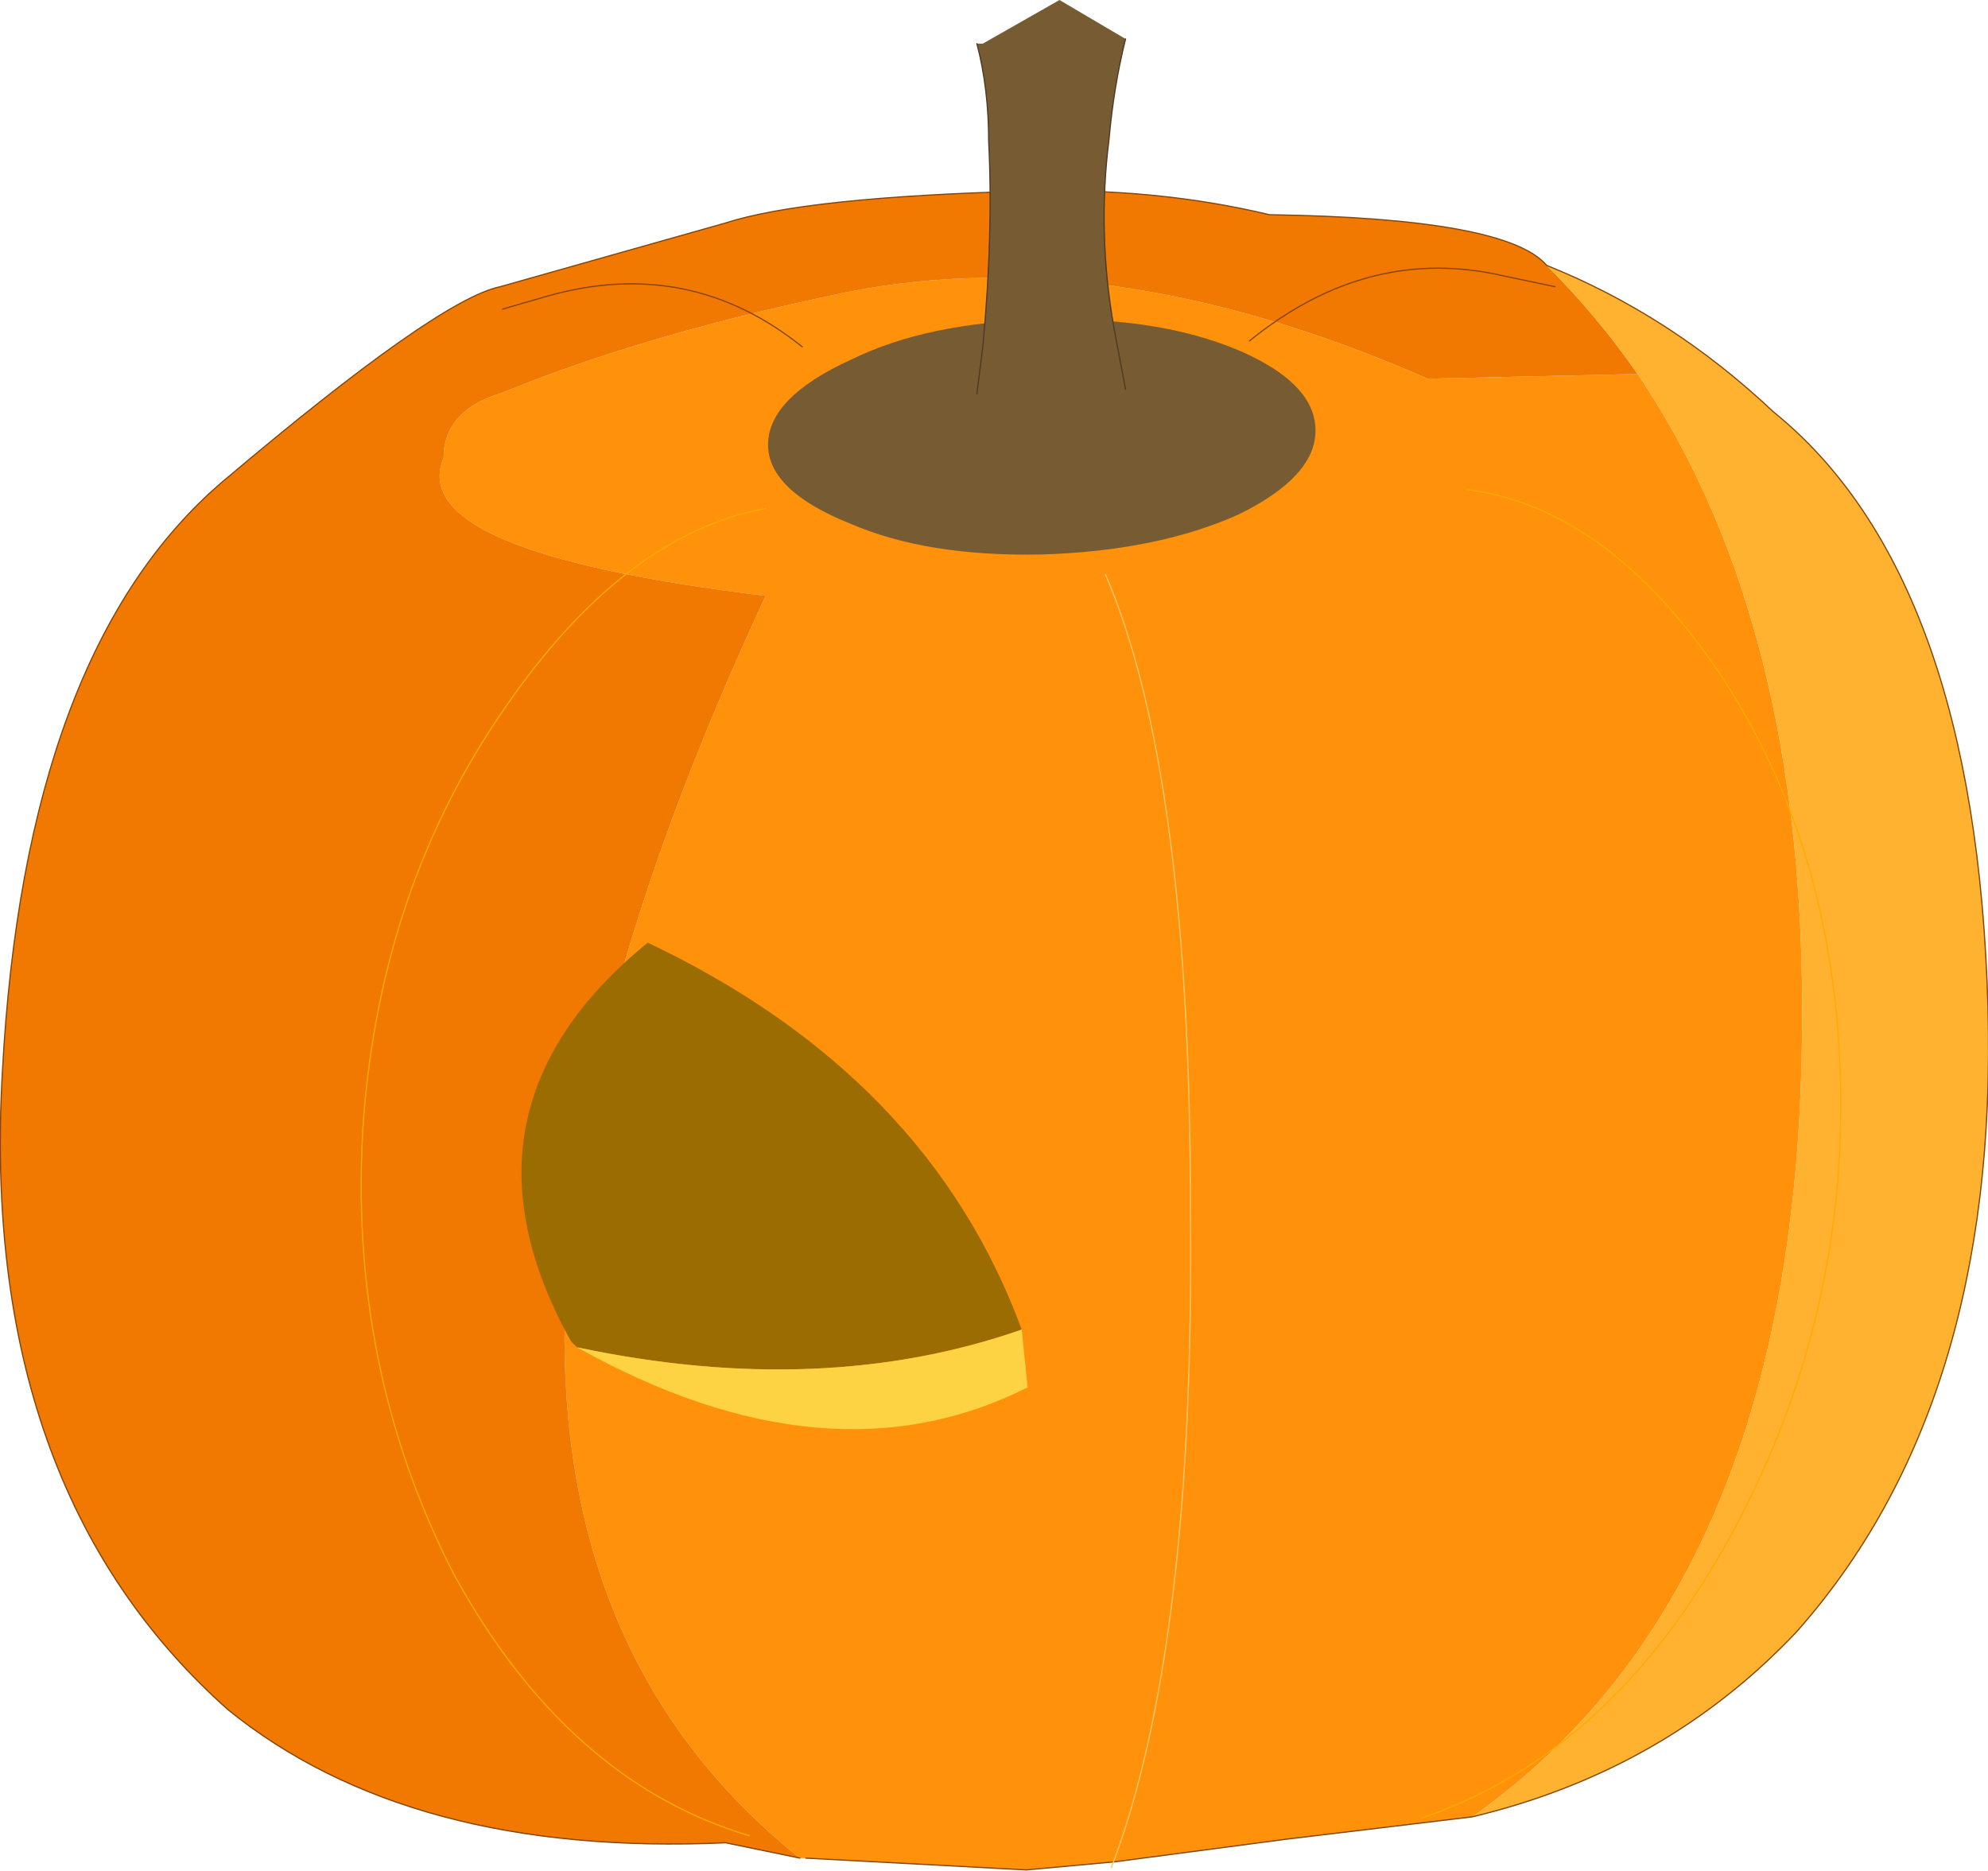 <?xml version="1.0" encoding="UTF-8" standalone="no"?>
<svg xmlns:xlink="http://www.w3.org/1999/xlink" height="79.3px" width="84.25px" xmlns="http://www.w3.org/2000/svg">
  <g transform="matrix(1.0, 0.0, 0.0, 1.0, -166.15, -96.9)">
    <path d="M235.55 112.75 L226.65 112.95 Q212.75 106.85 201.25 109.45 193.3 111.15 187.55 113.5 L186.85 113.75 Q184.95 114.55 184.95 116.3 183.25 120.3 198.6 122.15 180.85 160.3 200.05 175.65 L200.3 175.65 209.65 176.15 213.45 175.8 220.65 174.85 228.55 173.9 Q242.0 164.4 242.5 141.8 242.95 123.7 235.55 112.75" fill="#ff910b" fill-rule="evenodd" stroke="none"/>
    <path d="M200.05 175.65 Q180.85 160.3 198.6 122.15 183.25 120.3 184.95 116.3 184.95 114.55 186.85 113.75 L187.55 113.5 Q193.3 111.15 201.25 109.45 212.75 106.85 226.65 112.95 L235.55 112.75 Q233.85 110.3 231.7 108.15 230.0 106.15 219.95 106.0 215.15 104.85 209.65 105.0 200.3 105.25 196.9 106.35 L187.35 109.05 Q184.7 109.6 175.6 117.3 167.2 124.45 166.25 142.35 165.25 159.95 175.8 169.35 183.5 175.6 196.9 175.0 L200.05 175.65" fill="#f17901" fill-rule="evenodd" stroke="none"/>
    <path d="M231.7 108.15 Q233.85 110.3 235.55 112.75 242.95 123.7 242.5 141.8 242.0 164.4 228.55 173.9 236.7 171.95 242.25 166.1 250.85 156.45 250.4 139.65 249.9 121.3 241.3 114.35 236.95 110.25 231.7 108.15" fill="#ffb130" fill-rule="evenodd" stroke="none"/>
    <path d="M200.05 175.65 L196.9 175.0 Q183.5 175.6 175.8 169.35 165.25 159.95 166.25 142.35 167.2 124.45 175.6 117.3 184.7 109.6 187.35 109.05 L196.9 106.35 Q200.3 105.25 209.65 105.0 215.15 104.85 219.95 106.0 230.0 106.15 231.7 108.15 236.95 110.25 241.3 114.35 249.9 121.3 250.4 139.65 250.85 156.45 242.25 166.1 236.7 171.95 228.55 173.9 L220.65 174.85 213.45 175.8 209.65 176.15 200.3 175.65" fill="none" stroke="#824409" stroke-linecap="round" stroke-linejoin="round" stroke-width="0.05"/>
    <path d="M202.2 119.1 Q205.45 120.5 210.3 120.4 215.2 120.25 218.65 118.7 221.9 117.1 221.9 115.15 221.9 113.15 218.65 111.75 215.2 110.3 210.3 110.45 205.45 110.55 202.2 112.15 198.7 113.75 198.7 115.75 198.7 117.7 202.2 119.1" fill="#775c33" fill-rule="evenodd" stroke="none"/>
    <path d="M213.85 98.55 L211.05 96.9 207.8 98.75 207.55 98.75 Q208.05 100.65 208.05 102.9 208.25 106.85 207.8 111.6 L207.55 113.6 Q211.3 115.75 213.85 113.4 L213.35 110.75 Q212.65 106.75 213.15 102.8 213.35 100.55 213.85 98.55" fill="#775c33" fill-rule="evenodd" stroke="none"/>
    <path d="M207.55 98.75 Q208.05 100.65 208.05 102.9 208.25 106.85 207.8 111.6 L207.55 113.6 M213.85 113.4 L213.35 110.75 Q212.65 106.75 213.15 102.8 213.35 100.55 213.85 98.55" fill="none" stroke="#4e3921" stroke-linecap="round" stroke-linejoin="round" stroke-width="0.05"/>
    <path d="M200.15 111.6 Q195.35 107.75 189.35 109.45 L187.45 110.0 M219.1 111.35 Q224.15 107.25 229.9 108.6 L232.05 109.05" fill="none" stroke="#824409" stroke-linecap="round" stroke-linejoin="round" stroke-width="0.05"/>
    <path d="M198.6 118.45 Q192.6 119.55 187.55 126.9 182.3 134.45 181.55 144.4 180.85 154.8 185.4 163.65 190.2 172.4 197.9 174.7 M228.35 117.65 Q234.35 118.45 239.1 125.55 243.9 132.85 244.15 142.75 244.4 153.15 239.35 162.25 234.35 171.25 226.4 173.95" fill="none" stroke="#ffaa00" stroke-linecap="round" stroke-linejoin="round" stroke-width="0.05"/>
    <path d="M213.0 121.25 Q216.6 129.6 216.6 148.15 216.8 166.75 213.25 176.05" fill="none" stroke="#fec667" stroke-linecap="round" stroke-linejoin="round" stroke-width="0.05"/>
    <path d="M209.45 153.25 Q205.5 142.5 193.6 136.85 184.9 143.95 190.35 153.75 L190.6 154.0 Q201.0 156.2 209.45 153.25" fill="#9b6c02" fill-rule="evenodd" stroke="none"/>
    <path d="M209.45 153.25 Q201.0 156.2 190.6 154.0 201.25 159.95 209.7 155.7 L209.45 153.25" fill="#fed343" fill-rule="evenodd" stroke="none"/>
  </g>
</svg>
